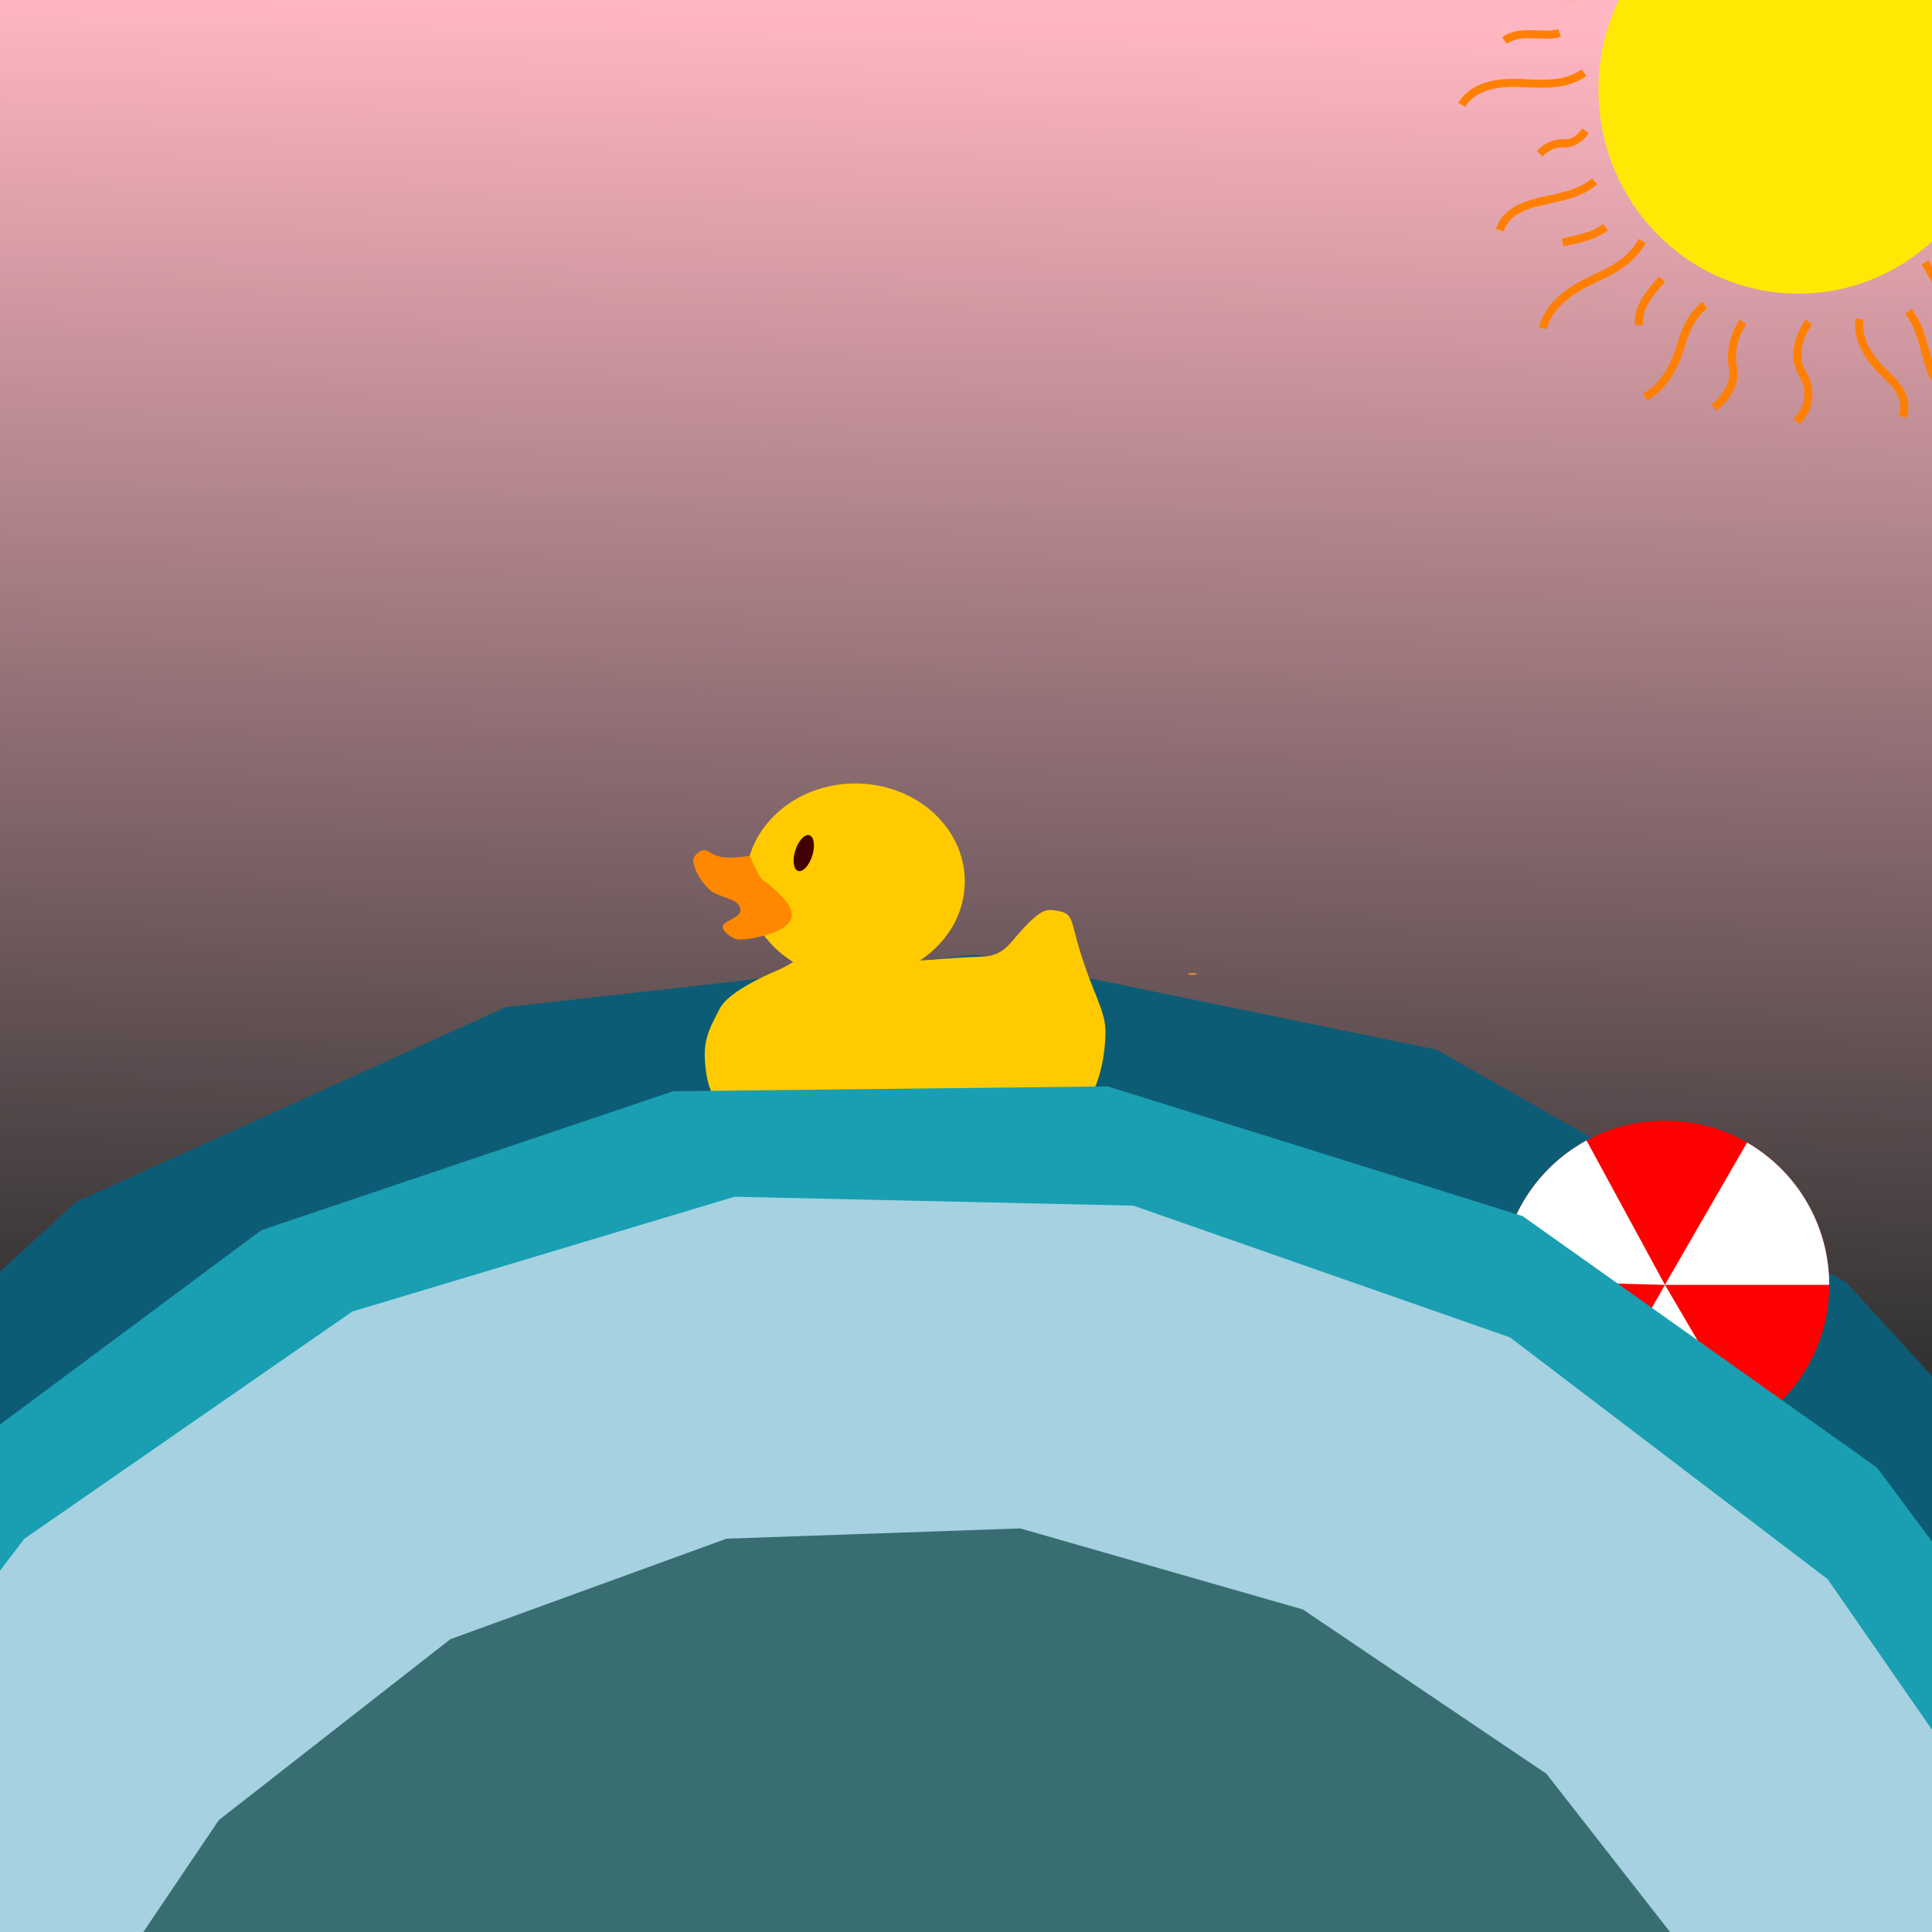 <?xml version="1.0" encoding="UTF-8" standalone="no"?>
<svg
   xmlns:dc="http://purl.org/dc/elements/1.1/"
   xmlns:cc="http://creativecommons.org/ns#"
   xmlns:rdf="http://www.w3.org/1999/02/22-rdf-syntax-ns#"
   xmlns:svg="http://www.w3.org/2000/svg"
   xmlns="http://www.w3.org/2000/svg"
   xmlns:xlink="http://www.w3.org/1999/xlink"
   xmlns:sodipodi="http://sodipodi.sourceforge.net/DTD/sodipodi-0.dtd"
   xmlns:inkscape="http://www.inkscape.org/namespaces/inkscape"
   width="600"
   height="600"
   viewBox="0 0 400 400"
   version="1.1"
   id="svg2565"
   inkscape:version="1.0 (4035a4fb49, 2020-05-01)"
   sodipodi:docname="duckling.svg">
  <rect x="0" y="0" width="400" height="400" fill="#333333" stroke="none"/>
  <defs
     id="defs2559">
    <inkscape:path-effect
       simplify_just_coalesce="false"
       simplify_individual_paths="false"
       helper_size="0"
       smooth_angles="360"
       threshold="0.007"
       steps="1"
       lpeversion="1"
       is_visible="true"
       id="path-effect1537"
       effect="simplify" />
    <inkscape:path-effect
       simplify_just_coalesce="false"
       simplify_individual_paths="false"
       helper_size="0"
       smooth_angles="360"
       threshold="0.007"
       steps="1"
       lpeversion="1"
       is_visible="true"
       id="path-effect1533"
       effect="simplify" />
    <inkscape:path-effect
       simplify_just_coalesce="false"
       simplify_individual_paths="false"
       helper_size="0"
       smooth_angles="360"
       threshold="0.007"
       steps="1"
       lpeversion="1"
       is_visible="true"
       id="path-effect1529"
       effect="simplify" />
    <inkscape:path-effect
       simplify_just_coalesce="false"
       simplify_individual_paths="false"
       helper_size="0"
       smooth_angles="360"
       threshold="0.007"
       steps="1"
       lpeversion="1"
       is_visible="true"
       id="path-effect1525"
       effect="simplify" />
    <inkscape:path-effect
       simplify_just_coalesce="false"
       simplify_individual_paths="false"
       helper_size="0"
       smooth_angles="360"
       threshold="0.007"
       steps="1"
       lpeversion="1"
       is_visible="true"
       id="path-effect1521"
       effect="simplify" />
    <inkscape:path-effect
       simplify_just_coalesce="false"
       simplify_individual_paths="false"
       helper_size="0"
       smooth_angles="360"
       threshold="0.007"
       steps="1"
       lpeversion="1"
       is_visible="true"
       id="path-effect1517"
       effect="simplify" />
    <inkscape:path-effect
       simplify_just_coalesce="false"
       simplify_individual_paths="false"
       helper_size="0"
       smooth_angles="360"
       threshold="0.007"
       steps="1"
       lpeversion="1"
       is_visible="true"
       id="path-effect1513"
       effect="simplify" />
    <inkscape:path-effect
       simplify_just_coalesce="false"
       simplify_individual_paths="false"
       helper_size="0"
       smooth_angles="360"
       threshold="0.007"
       steps="1"
       lpeversion="1"
       is_visible="true"
       id="path-effect1509"
       effect="simplify" />
    <inkscape:path-effect
       simplify_just_coalesce="false"
       simplify_individual_paths="false"
       helper_size="0"
       smooth_angles="360"
       threshold="0.007"
       steps="1"
       lpeversion="1"
       is_visible="true"
       id="path-effect1505"
       effect="simplify" />
    <inkscape:path-effect
       simplify_just_coalesce="false"
       simplify_individual_paths="false"
       helper_size="0"
       smooth_angles="360"
       threshold="0.007"
       steps="1"
       lpeversion="1"
       is_visible="true"
       id="path-effect1501"
       effect="simplify" />
    <inkscape:path-effect
       simplify_just_coalesce="false"
       simplify_individual_paths="false"
       helper_size="0"
       smooth_angles="360"
       threshold="0.007"
       steps="1"
       lpeversion="1"
       is_visible="true"
       id="path-effect1497"
       effect="simplify" />
    <inkscape:path-effect
       simplify_just_coalesce="false"
       simplify_individual_paths="false"
       helper_size="0"
       smooth_angles="360"
       threshold="0.007"
       steps="1"
       lpeversion="1"
       is_visible="true"
       id="path-effect1493"
       effect="simplify" />
    <inkscape:path-effect
       simplify_just_coalesce="false"
       simplify_individual_paths="false"
       helper_size="0"
       smooth_angles="360"
       threshold="0.007"
       steps="1"
       lpeversion="1"
       is_visible="true"
       id="path-effect1489"
       effect="simplify" />
    <inkscape:path-effect
       simplify_just_coalesce="false"
       simplify_individual_paths="false"
       helper_size="0"
       smooth_angles="360"
       threshold="0.007"
       steps="1"
       lpeversion="1"
       is_visible="true"
       id="path-effect1485"
       effect="simplify" />
    <inkscape:path-effect
       simplify_just_coalesce="false"
       simplify_individual_paths="false"
       helper_size="0"
       smooth_angles="360"
       threshold="0.007"
       steps="1"
       lpeversion="1"
       is_visible="true"
       id="path-effect1481"
       effect="simplify" />
    <inkscape:path-effect
       simplify_just_coalesce="false"
       simplify_individual_paths="false"
       helper_size="0"
       smooth_angles="360"
       threshold="0.007"
       steps="1"
       lpeversion="1"
       is_visible="true"
       id="path-effect1477"
       effect="simplify" />
    <inkscape:path-effect
       simplify_just_coalesce="false"
       simplify_individual_paths="false"
       helper_size="0"
       smooth_angles="360"
       threshold="0.007"
       steps="1"
       lpeversion="1"
       is_visible="true"
       id="path-effect1473"
       effect="simplify" />
    <inkscape:path-effect
       simplify_just_coalesce="false"
       simplify_individual_paths="false"
       helper_size="0"
       smooth_angles="360"
       threshold="0.007"
       steps="1"
       lpeversion="1"
       is_visible="true"
       id="path-effect1469"
       effect="simplify" />
    <inkscape:path-effect
       simplify_just_coalesce="false"
       simplify_individual_paths="false"
       helper_size="0"
       smooth_angles="360"
       threshold="0.007"
       steps="1"
       lpeversion="1"
       is_visible="true"
       id="path-effect1465"
       effect="simplify" />
    <inkscape:path-effect
       simplify_just_coalesce="false"
       simplify_individual_paths="false"
       helper_size="0"
       smooth_angles="360"
       threshold="0.007"
       steps="1"
       lpeversion="1"
       is_visible="true"
       id="path-effect1461"
       effect="simplify" />
    <inkscape:path-effect
       simplify_just_coalesce="false"
       simplify_individual_paths="false"
       helper_size="0"
       smooth_angles="360"
       threshold="0.007"
       steps="1"
       lpeversion="1"
       is_visible="true"
       id="path-effect1457"
       effect="simplify" />
    <inkscape:path-effect
       simplify_just_coalesce="false"
       simplify_individual_paths="false"
       helper_size="0"
       smooth_angles="360"
       threshold="0.007"
       steps="1"
       lpeversion="1"
       is_visible="true"
       id="path-effect1453"
       effect="simplify" />
    <inkscape:path-effect
       simplify_just_coalesce="false"
       simplify_individual_paths="false"
       helper_size="0"
       smooth_angles="360"
       threshold="0.007"
       steps="1"
       lpeversion="1"
       is_visible="true"
       id="path-effect1449"
       effect="simplify" />
    <inkscape:path-effect
       simplify_just_coalesce="false"
       simplify_individual_paths="false"
       helper_size="0"
       smooth_angles="360"
       threshold="0.007"
       steps="1"
       lpeversion="1"
       is_visible="true"
       id="path-effect1445"
       effect="simplify" />
    <inkscape:path-effect
       simplify_just_coalesce="false"
       simplify_individual_paths="false"
       helper_size="0"
       smooth_angles="360"
       threshold="0.007"
       steps="1"
       lpeversion="1"
       is_visible="true"
       id="path-effect1441"
       effect="simplify" />
    <inkscape:path-effect
       simplify_just_coalesce="false"
       simplify_individual_paths="false"
       helper_size="0"
       smooth_angles="360"
       threshold="0.007"
       steps="1"
       lpeversion="1"
       is_visible="true"
       id="path-effect1437"
       effect="simplify" />
    <inkscape:path-effect
       simplify_just_coalesce="false"
       simplify_individual_paths="false"
       helper_size="0"
       smooth_angles="360"
       threshold="0.007"
       steps="1"
       lpeversion="1"
       is_visible="true"
       id="path-effect1433"
       effect="simplify" />
    <inkscape:path-effect
       simplify_just_coalesce="false"
       simplify_individual_paths="false"
       helper_size="0"
       smooth_angles="360"
       threshold="0.007"
       steps="1"
       lpeversion="1"
       is_visible="true"
       id="path-effect1429"
       effect="simplify" />
    <linearGradient
       inkscape:collect="always"
       id="linearGradient3234">
      <stop
         style="stop-color:#ffb6c1;stop-opacity:1;"
         offset="0"
         id="stop3230" />
      <stop
         style="stop-color:#ffb6c1;stop-opacity:0;"
         offset="1"
         id="stop3232" />
    </linearGradient>
    <linearGradient
       inkscape:collect="always"
       xlink:href="#linearGradient3234"
       id="linearGradient3236"
       x1="211.122"
       y1="-11.617"
       x2="203.041"
       y2="339.916"
       gradientUnits="userSpaceOnUse"
       gradientTransform="matrix(0.773,0,0,0.773,35.976,13.045)" />
  </defs>
  <sodipodi:namedview
     id="base"
     pagecolor="#ffffff"
     bordercolor="#666666"
     borderopacity="1.0"
     inkscape:pageopacity="0.0"
     inkscape:pageshadow="2"
     inkscape:zoom="0.98994949"
     inkscape:cx="89.59249"
     inkscape:cy="253.36463"
     inkscape:document-units="mm"
     inkscape:current-layer="layer8"
     inkscape:document-rotation="0"
     showgrid="false"
     units="px"
     showguides="true"
     inkscape:guide-bbox="true"
     inkscape:snap-intersection-paths="false"
     inkscape:snap-center="true"
     inkscape:object-nodes="false"
     inkscape:snap-nodes="false"
     inkscape:window-width="1920"
     inkscape:window-height="1001"
     inkscape:window-x="-9"
     inkscape:window-y="-9"
     inkscape:window-maximized="1">
    <sodipodi:guide
       position="-43.832,1.234"
       orientation="0,-1"
       id="guide2585" />
    <sodipodi:guide
       position="187.533,-109.469"
       orientation="1,0"
       id="guide3282" />
  </sodipodi:namedview>
  <!--Hintergrund-->
  <g
     style="display:inline"
     inkscape:groupmode="layer"
     id="layer8"
     inkscape:label="Hintergrund">
    <rect
       style="fill:url(#linearGradient3236);fill-opacity:1;stroke:none;stroke-width:11.684;stroke-opacity:0.47"
       id="rect3220"
       width="482.464"
       height="316.178"
       x="-55.364"
       y="-18.183" />
  </g>
  <!--hinterste Welle-->
  <g
     inkscape:label="hinterste Welle"
     inkscape:groupmode="layer"
     id="layer1">
    <path
       sodipodi:type="star"
       style="fill:#0d5c75;stroke:none;stroke-width:5.014;stroke-opacity:0.47;fill-opacity:1"
       id="path2579"
       sodipodi:sides="20"
       sodipodi:cx="187.53259"
       sodipodi:cy="509.46929"
       sodipodi:r1="312.14243"
       sodipodi:r2="308.29941"
       sodipodi:arg1="0.3597757"
       sodipodi:arg2="0.51685533"
       inkscape:flatsided="true"
       inkscape:rounded="0"
       inkscape:randomized="0"
       d="m 479.69,619.364 -48.258,84.903 -72.133,65.835 -88.947,40.322 -97.054,10.863 -95.66,-19.66 -84.903,-48.258 -65.835,-72.133 -40.322,-88.947 -10.863,-97.054 19.66,-95.66 48.258,-84.903 72.133,-65.835 88.947,-40.322 97.054,-10.863 95.66,19.66 84.903,48.258 65.835,72.133 40.322,88.947 10.863,97.054 z"
       inkscape:transform-center-y="-3.9463291e-06">
       <animateTransform attributeName="transform" type="rotate" from="0 187.533 509.469" to="360 187.533 509.469" dur="10s" repeatCount="indefinite"/>
  </path>
  </g>
  <!--Ente Ball und Sonne-->
  <g
     inkscape:groupmode="layer"
     id="layer6"
     inkscape:label="ente">
    <ellipse
       style="fill:#cd853f;stroke:none;stroke-width:2.453;stroke-opacity:0.47"
       id="path2591"
       cx="246.869"
       cy="201.628"
       rx="0.953"
       ry="0.226" />

       <!--Ball-->
    <g
       transform="translate(487.21,126.336)"
       id="g923">
      <circle
         cy="139.677"
         cx="-142.5"
         id="ellipse884"
         style="fill:#ff0000;fill-opacity:1;stroke-width:13.935;stroke-opacity:0.47"
         r="34.016" />
      <g
         id="g916"
         transform="translate(101.329,-40.234)"
         style="fill:#ffffff;fill-opacity:1">
        <path
           d="m -244.304,145.898 a 34.016,34.016 0 0 0 -0.221,0.006 34.016,34.016 0 0 1 0.369,-0.006 34.016,34.016 0 0 0 -0.148,0 z m 0.809,0 a 34.016,34.016 0 0 1 0.365,0.006 34.016,34.016 0 0 0 -0.365,-0.006 z m -1.607,0.021 a 34.016,34.016 0 0 0 -0.303,0.012 34.016,34.016 0 0 1 0.303,-0.012 z m 3.58,0.057 a 34.016,34.016 0 0 1 0.273,0.019 34.016,34.016 0 0 0 -0.273,-0.019 z m 0.893,0.072 a 34.016,34.016 0 0 1 0.438,0.043 34.016,34.016 0 0 0 -0.438,-0.043 z m 0.512,0.051 a 34.016,34.016 0 0 1 0.381,0.045 34.016,34.016 0 0 0 -0.381,-0.045 z m 0.527,0.062 a 34.016,34.016 0 0 1 0.41,0.055 34.016,34.016 0 0 0 -0.41,-0.055 z m 0.41,0.055 a 34.016,34.016 0 0 1 0.484,0.07 34.016,34.016 0 0 0 -0.484,-0.07 z m 0.484,0.07 a 34.016,34.016 0 0 1 0.461,0.074 34.016,34.016 0 0 0 -0.461,-0.074 z m -9.414,-0.121 a 34.016,34.016 0 0 0 -0.359,0.047 34.016,34.016 0 0 1 0.359,-0.047 z m -0.359,0.047 a 34.016,34.016 0 0 0 -0.471,0.068 34.016,34.016 0 0 1 0.471,-0.068 z m -1.07,0.164 a 34.016,34.016 0 0 0 -0.383,0.068 34.016,34.016 0 0 1 0.383,-0.068 z m -0.383,0.068 a 34.016,34.016 0 0 0 -0.355,0.066 34.016,34.016 0 0 1 0.355,-0.066 z m 12.734,0.107 a 34.016,34.016 0 0 1 0.34,0.068 34.016,34.016 0 0 0 -0.34,-0.068 z m 1.42,0.314 a 34.016,34.016 0 0 1 0.389,0.098 34.016,34.016 0 0 0 -0.389,-0.098 z m -16.652,0.129 a 34.016,34.016 0 0 0 -0.371,0.1 34.016,34.016 0 0 1 0.371,-0.1 z m -0.371,0.1 a 34.016,34.016 0 0 0 -0.473,0.133 34.016,34.016 0 0 1 0.473,-0.133 z m -1.426,0.424 a 34.016,34.016 0 0 0 -0.41,0.133 34.016,34.016 0 0 1 0.41,-0.133 z m 20.783,0.008 a 34.016,34.016 0 0 1 0.381,0.123 34.016,34.016 0 0 0 -0.381,-0.123 z m -21.266,0.148 a 34.016,34.016 0 0 0 -0.432,0.15 34.016,34.016 0 0 1 0.432,-0.15 z m -0.432,0.15 a 34.016,34.016 0 0 0 -0.447,0.16 34.016,34.016 0 0 1 0.447,-0.16 z m 22.219,-0.129 a 34.016,34.016 0 0 1 0.322,0.113 34.016,34.016 0 0 0 -0.322,-0.113 z m -25.025,1.26 a 34.016,34.016 0 0 0 -0.299,0.137 34.016,34.016 0 0 1 0.299,-0.137 z m 28.676,0.221 a 34.016,34.016 0 0 1 0.254,0.121 34.016,34.016 0 0 0 -0.254,-0.121 z m -30.418,0.633 a 34.016,34.016 0 0 0 -0.377,0.201 34.016,34.016 0 0 1 0.377,-0.201 z m 32.85,0.643 -17.008,29.459 h 34.016 a 34.016,34.016 0 0 0 -17.008,-29.459 z m -35.014,0.6 a 34.016,34.016 0 0 0 -0.32,0.201 34.016,34.016 0 0 1 0.32,-0.201 z m -0.328,0.207 a 34.016,34.016 0 0 0 -0.336,0.219 34.016,34.016 0 0 1 0.336,-0.219 z m -0.814,0.539 a 34.016,34.016 0 0 0 -0.303,0.207 34.016,34.016 0 0 1 0.303,-0.207 z m -2.045,1.508 a 34.016,34.016 0 0 0 -0.312,0.252 34.016,34.016 0 0 1 0.312,-0.252 z m -2.906,2.6 a 34.016,34.016 0 0 0 -0.225,0.229 34.016,34.016 0 0 1 0.225,-0.229 z m -0.225,0.229 a 34.016,34.016 0 0 0 -0.34,0.354 34.016,34.016 0 0 1 0.34,-0.354 z m -1.059,1.135 a 34.016,34.016 0 0 0 -0.254,0.285 34.016,34.016 0 0 1 0.254,-0.285 z m -3.766,5.109 a 34.016,34.016 0 0 0 -0.219,0.369 34.016,34.016 0 0 1 0.219,-0.369 z m -0.5,0.861 a 34.016,34.016 0 0 0 -0.201,0.361 34.016,34.016 0 0 1 0.201,-0.361 z m -0.449,0.824 a 34.016,34.016 0 0 0 -0.199,0.381 34.016,34.016 0 0 1 0.199,-0.381 z m -0.238,0.457 a 34.016,34.016 0 0 0 -0.191,0.387 34.016,34.016 0 0 1 0.191,-0.387 z m -2.197,5.463 a 34.016,34.016 0 0 0 -0.121,0.402 34.016,34.016 0 0 1 0.121,-0.402 z m -0.121,0.402 a 34.016,34.016 0 0 0 -0.135,0.473 34.016,34.016 0 0 1 0.135,-0.473 z m -0.135,0.473 a 34.016,34.016 0 0 0 -0.111,0.414 34.016,34.016 0 0 1 0.111,-0.414 z m -0.588,2.496 a 34.016,34.016 0 0 0 -0.07,0.369 34.016,34.016 0 0 1 0.07,-0.369 z m -0.07,0.369 a 34.016,34.016 0 0 0 -0.086,0.484 34.016,34.016 0 0 1 0.086,-0.484 z m -0.42,3.016 a 34.016,34.016 0 0 0 -0.033,0.387 34.016,34.016 0 0 1 0.033,-0.387 z m -0.033,0.387 a 34.016,34.016 0 0 0 -0.037,0.488 34.016,34.016 0 0 1 0.037,-0.488 z m -0.037,0.488 a 34.016,34.016 0 0 0 -0.029,0.49 34.016,34.016 0 0 1 0.029,-0.49 z m -0.029,0.49 a 34.016,34.016 0 0 0 -0.021,0.463 34.016,34.016 0 0 1 0.021,-0.463 z m -0.025,0.572 a 34.016,34.016 0 0 0 -0.012,0.338 34.016,34.016 0 0 1 0.012,-0.338 z m 0.021,2.963 a 34.016,34.016 0 0 0 0.021,0.387 34.016,34.016 0 0 1 -0.021,-0.387 z m 0.021,0.387 a 34.016,34.016 0 0 0 0.029,0.43 34.016,34.016 0 0 1 -0.029,-0.43 z m 0.086,1.09 a 34.016,34.016 0 0 0 0.037,0.375 34.016,34.016 0 0 1 -0.037,-0.375 z m 0.037,0.375 a 34.016,34.016 0 0 0 0.047,0.418 34.016,34.016 0 0 1 -0.047,-0.418 z m 0.648,3.918 a 34.016,34.016 0 0 0 0.1,0.43 34.016,34.016 0 0 1 -0.1,-0.43 z m 0.1,0.43 a 34.016,34.016 0 0 0 0.105,0.428 34.016,34.016 0 0 1 -0.105,-0.428 z m 0.402,1.523 a 34.016,34.016 0 0 0 0.109,0.369 34.016,34.016 0 0 1 -0.109,-0.369 z m 0.109,0.369 a 34.016,34.016 0 0 0 0.129,0.42 34.016,34.016 0 0 1 -0.129,-0.42 z m 2.178,5.461 a 34.016,34.016 0 0 0 0.221,0.432 34.016,34.016 0 0 1 -0.221,-0.432 z m 0.227,0.441 a 34.016,34.016 0 0 0 0.227,0.428 34.016,34.016 0 0 1 -0.227,-0.428 z m 0.756,1.373 a 34.016,34.016 0 0 0 0.145,0.246 34.016,34.016 0 0 1 -0.145,-0.246 z m 2.727,4.004 a 34.016,34.016 0 0 0 0.213,0.266 34.016,34.016 0 0 1 -0.213,-0.266 z m 1.865,2.164 a 34.016,34.016 0 0 0 0.293,0.309 34.016,34.016 0 0 1 -0.293,-0.309 z m 1.758,1.744 a 34.016,34.016 0 0 0 0.297,0.27 34.016,34.016 0 0 1 -0.297,-0.27 z m 4.988,3.811 a 34.016,34.016 0 0 0 0.416,0.258 34.016,34.016 0 0 1 -0.416,-0.258 z m 1.691,0.994 a 34.016,34.016 0 0 0 0.43,0.232 34.016,34.016 0 0 1 -0.43,-0.232 z m 1.896,0.965 a 34.016,34.016 0 0 0 0.293,0.137 34.016,34.016 0 0 1 -0.293,-0.137 z m 3.945,1.564 a 34.016,34.016 0 0 0 0.467,0.148 34.016,34.016 0 0 1 -0.467,-0.148 z m 17.432,0.967 a 34.016,34.016 0 0 1 -0.432,0.086 34.016,34.016 0 0 0 0.432,-0.086 z m -2.904,0.471 a 34.016,34.016 0 0 1 -0.377,0.043 34.016,34.016 0 0 0 0.377,-0.043 z m -7.264,0.078 a 34.016,34.016 0 0 0 0.41,0.037 34.016,34.016 0 0 1 -0.41,-0.037 z m 0.41,0.037 a 34.016,34.016 0 0 0 0.488,0.037 34.016,34.016 0 0 1 -0.488,-0.037 z m 0.488,0.037 a 34.016,34.016 0 0 0 0.48,0.031 34.016,34.016 0 0 1 -0.48,-0.031 z m 5.389,-0.051 a 34.016,34.016 0 0 1 -0.25,0.021 34.016,34.016 0 0 0 0.25,-0.021 z m -0.977,0.072 a 34.016,34.016 0 0 1 -0.359,0.019 34.016,34.016 0 0 0 0.359,-0.019 z m -0.98,0.045 a 34.016,34.016 0 0 1 -0.463,0.012 34.016,34.016 0 0 0 0.463,-0.012 z m -1.861,0.008 a 34.016,34.016 0 0 0 0.391,0.006 34.016,34.016 0 0 1 -0.391,-0.006 z"
           style="fill:#ffffff;fill-opacity:1;stroke-width:15.118;stroke-opacity:0.47"
           id="path896" />
        <path
           id="path909"
           style="fill:#ffffff;fill-opacity:1;stroke-width:15.118;stroke-opacity:0.47"
           d="m -214.024,196.296 a 34.016,34.016 0 0 0 0.104,-0.195 34.016,34.016 0 0 1 -0.177,0.324 34.016,34.016 0 0 0 0.073,-0.129 z m -0.399,0.703 a 34.016,34.016 0 0 1 -0.186,0.315 34.016,34.016 0 0 0 0.186,-0.315 z m 0.775,-1.408 a 34.016,34.016 0 0 0 0.139,-0.269 34.016,34.016 0 0 1 -0.139,0.269 z m -1.817,3.085 a 34.016,34.016 0 0 1 -0.152,0.228 34.016,34.016 0 0 0 0.152,-0.228 z m -0.504,0.74 a 34.016,34.016 0 0 1 -0.253,0.359 34.016,34.016 0 0 0 0.253,-0.359 z m -0.297,0.42 a 34.016,34.016 0 0 1 -0.227,0.309 34.016,34.016 0 0 0 0.227,-0.309 z m -0.315,0.428 a 34.016,34.016 0 0 1 -0.25,0.33 34.016,34.016 0 0 0 0.25,-0.33 z m -0.25,0.33 a 34.016,34.016 0 0 1 -0.3,0.386 34.016,34.016 0 0 0 0.3,-0.386 z m -0.3,0.386 a 34.016,34.016 0 0 1 -0.292,0.364 34.016,34.016 0 0 0 0.292,-0.364 z m 4.754,-8.127 a 34.016,34.016 0 0 0 0.137,-0.336 34.016,34.016 0 0 1 -0.137,0.336 z m 0.137,-0.336 a 34.016,34.016 0 0 0 0.173,-0.443 34.016,34.016 0 0 1 -0.173,0.443 z m 0.386,-1.012 a 34.016,34.016 0 0 0 0.13,-0.367 34.016,34.016 0 0 1 -0.13,0.367 z m 0.13,-0.367 a 34.016,34.016 0 0 0 0.118,-0.342 34.016,34.016 0 0 1 -0.118,0.342 z m -6.382,11.021 a 34.016,34.016 0 0 1 -0.227,0.262 34.016,34.016 0 0 0 0.227,-0.262 z m -0.975,1.079 a 34.016,34.016 0 0 1 -0.277,0.29 34.016,34.016 0 0 0 0.277,-0.29 z m 8.111,-14.544 a 34.016,34.016 0 0 0 0.097,-0.372 34.016,34.016 0 0 1 -0.097,0.372 z m 0.097,-0.372 a 34.016,34.016 0 0 0 0.118,-0.477 34.016,34.016 0 0 1 -0.118,0.477 z m 0.335,-1.449 a 34.016,34.016 0 0 0 0.087,-0.422 34.016,34.016 0 0 1 -0.087,0.422 z m -10.27,18.069 a 34.016,34.016 0 0 1 -0.295,0.27 34.016,34.016 0 0 0 0.295,-0.27 z m 10.372,-18.565 a 34.016,34.016 0 0 0 0.082,-0.45 34.016,34.016 0 0 1 -0.082,0.45 z m 0.082,-0.45 a 34.016,34.016 0 0 0 0.082,-0.468 34.016,34.016 0 0 1 -0.082,0.468 z m -10.859,19.385 a 34.016,34.016 0 0 1 -0.258,0.224 34.016,34.016 0 0 0 0.258,-0.224 z m 11.262,-22.384 a 34.016,34.016 0 0 0 0.029,-0.327 34.016,34.016 0 0 1 -0.029,0.327 z m -14.352,24.827 a 34.016,34.016 0 0 1 -0.231,0.161 34.016,34.016 0 0 0 0.231,-0.161 z m 14.47,-26.763 a 34.016,34.016 0 0 0 0.011,-0.427 34.016,34.016 0 0 1 -0.011,0.427 z m -16.78,28.248 -17.219,-29.336 -16.797,29.579 a 34.016,34.016 0 0 0 34.015,-0.243 z m 16.768,-30.743 a 34.016,34.016 0 0 0 -0.017,-0.378 34.016,34.016 0 0 1 0.017,0.378 z m -0.018,-0.388 a 34.016,34.016 0 0 0 -0.024,-0.4 34.016,34.016 0 0 1 0.024,0.4 z m -0.067,-0.974 a 34.016,34.016 0 0 0 -0.03,-0.365 34.016,34.016 0 0 1 0.03,0.365 z m -0.301,-2.523 a 34.016,34.016 0 0 0 -0.065,-0.396 34.016,34.016 0 0 1 0.065,0.396 z m -0.825,-3.811 a 34.016,34.016 0 0 0 -0.088,-0.308 34.016,34.016 0 0 1 0.088,0.308 z m -0.088,-0.308 a 34.016,34.016 0 0 0 -0.14,-0.47 34.016,34.016 0 0 1 0.14,0.47 z m -0.464,-1.481 a 34.016,34.016 0 0 0 -0.123,-0.362 34.016,34.016 0 0 1 0.123,0.362 z m -2.584,-5.797 a 34.016,34.016 0 0 0 -0.213,-0.372 34.016,34.016 0 0 1 0.213,0.372 z m -0.502,-0.86 a 34.016,34.016 0 0 0 -0.215,-0.353 34.016,34.016 0 0 1 0.215,0.353 z m -0.495,-0.798 a 34.016,34.016 0 0 0 -0.233,-0.361 34.016,34.016 0 0 1 0.233,0.361 z m -0.28,-0.433 a 34.016,34.016 0 0 0 -0.242,-0.357 34.016,34.016 0 0 1 0.242,0.357 z m -3.665,-4.608 a 34.016,34.016 0 0 0 -0.29,-0.304 34.016,34.016 0 0 1 0.29,0.304 z m -0.29,-0.304 a 34.016,34.016 0 0 0 -0.344,-0.351 34.016,34.016 0 0 1 0.344,0.351 z m -0.344,-0.351 a 34.016,34.016 0 0 0 -0.305,-0.301 34.016,34.016 0 0 1 0.305,0.301 z m -1.88,-1.744 a 34.016,34.016 0 0 0 -0.286,-0.243 34.016,34.016 0 0 1 0.286,0.243 z m -0.286,-0.243 a 34.016,34.016 0 0 0 -0.379,-0.314 34.016,34.016 0 0 1 0.379,0.314 z m -2.415,-1.854 a 34.016,34.016 0 0 0 -0.32,-0.22 34.016,34.016 0 0 1 0.32,0.22 z m -0.32,-0.22 a 34.016,34.016 0 0 0 -0.406,-0.273 34.016,34.016 0 0 1 0.406,0.273 z m -0.406,-0.273 a 34.016,34.016 0 0 0 -0.412,-0.268 34.016,34.016 0 0 1 0.412,0.268 z m -0.412,-0.268 a 34.016,34.016 0 0 0 -0.392,-0.247 34.016,34.016 0 0 1 0.392,0.247 z m -0.485,-0.305 a 34.016,34.016 0 0 0 -0.288,-0.177 34.016,34.016 0 0 1 0.288,0.177 z m -2.587,-1.444 a 34.016,34.016 0 0 0 -0.347,-0.172 34.016,34.016 0 0 1 0.347,0.172 z m -0.347,-0.172 a 34.016,34.016 0 0 0 -0.388,-0.187 34.016,34.016 0 0 1 0.388,0.187 z m -0.99,-0.463 a 34.016,34.016 0 0 0 -0.344,-0.153 34.016,34.016 0 0 1 0.344,0.153 z m -0.344,-0.153 a 34.016,34.016 0 0 0 -0.387,-0.166 34.016,34.016 0 0 1 0.387,0.166 z m -3.727,-1.371 a 34.016,34.016 0 0 0 -0.423,-0.126 34.016,34.016 0 0 1 0.423,0.126 z m -0.423,-0.126 a 34.016,34.016 0 0 0 -0.424,-0.119 34.016,34.016 0 0 1 0.424,0.119 z m -1.523,-0.402 a 34.016,34.016 0 0 0 -0.375,-0.087 34.016,34.016 0 0 1 0.375,0.087 z m -0.375,-0.087 a 34.016,34.016 0 0 0 -0.429,-0.095 34.016,34.016 0 0 1 0.429,0.095 z m -5.824,-0.803 a 34.016,34.016 0 0 0 -0.484,-0.021 34.016,34.016 0 0 1 0.484,0.021 z m -0.496,-0.021 a 34.016,34.016 0 0 0 -0.484,-0.014 34.016,34.016 0 0 1 0.484,0.014 z m -1.567,-0.021 a 34.016,34.016 0 0 0 -0.285,0.004 34.016,34.016 0 0 1 0.285,-0.004 z m -4.828,0.394 a 34.016,34.016 0 0 0 -0.336,0.054 34.016,34.016 0 0 1 0.336,-0.054 z m -2.803,0.553 a 34.016,34.016 0 0 0 -0.413,0.102 34.016,34.016 0 0 1 0.413,-0.102 z m -2.385,0.667 a 34.016,34.016 0 0 0 -0.381,0.125 34.016,34.016 0 0 1 0.381,-0.125 z m -5.777,2.456 a 34.016,34.016 0 0 0 -0.43,0.234 34.016,34.016 0 0 1 0.43,-0.234 z m -1.7,0.98 a 34.016,34.016 0 0 0 -0.414,0.259 34.016,34.016 0 0 1 0.414,-0.259 z m -1.775,1.173 a 34.016,34.016 0 0 0 -0.264,0.187 34.016,34.016 0 0 1 0.264,-0.187 z m -3.309,2.658 a 34.016,34.016 0 0 0 -0.36,0.333 34.016,34.016 0 0 1 0.36,-0.333 z m -9.448,14.681 a 34.016,34.016 0 0 1 0.138,-0.418 34.016,34.016 0 0 0 -0.138,0.418 z m 1.025,-2.758 a 34.016,34.016 0 0 1 0.149,-0.349 34.016,34.016 0 0 0 -0.149,0.349 z m 3.519,-6.355 a 34.016,34.016 0 0 0 -0.235,0.338 34.016,34.016 0 0 1 0.235,-0.338 z m -0.235,0.338 a 34.016,34.016 0 0 0 -0.273,0.406 34.016,34.016 0 0 1 0.273,-0.406 z m -0.273,0.406 a 34.016,34.016 0 0 0 -0.264,0.402 34.016,34.016 0 0 1 0.264,-0.402 z m -2.617,4.711 a 34.016,34.016 0 0 1 0.105,-0.228 34.016,34.016 0 0 0 -0.105,0.228 z m 0.419,-0.885 a 34.016,34.016 0 0 1 0.161,-0.322 34.016,34.016 0 0 0 -0.161,0.322 z m 0.445,-0.875 a 34.016,34.016 0 0 1 0.218,-0.408 34.016,34.016 0 0 0 -0.218,0.408 z m 0.912,-1.623 a 34.016,34.016 0 0 0 -0.198,0.337 34.016,34.016 0 0 1 0.198,-0.337 z" />
        <path
           id="path911"
           style="fill:#ffffff;fill-opacity:1;stroke-width:15.118;stroke-opacity:0.47"
           d="m -273.497,196.56 a 34.016,34.016 0 0 0 0.111,0.191 34.016,34.016 0 0 1 -0.181,-0.322 34.016,34.016 0 0 0 0.071,0.13 z m -0.386,-0.711 a 34.016,34.016 0 0 1 -0.169,-0.324 34.016,34.016 0 0 0 0.169,0.324 z m 0.786,1.402 a 34.016,34.016 0 0 0 0.155,0.26 34.016,34.016 0 0 1 -0.155,-0.26 z m -1.659,-3.173 a 34.016,34.016 0 0 1 -0.113,-0.25 34.016,34.016 0 0 0 0.113,0.25 z m -0.363,-0.819 a 34.016,34.016 0 0 1 -0.171,-0.405 34.016,34.016 0 0 0 0.171,0.405 z m -0.2,-0.474 a 34.016,34.016 0 0 1 -0.142,-0.356 34.016,34.016 0 0 0 0.142,0.356 z m -0.197,-0.493 a 34.016,34.016 0 0 1 -0.148,-0.387 34.016,34.016 0 0 0 0.148,0.387 z m -0.148,-0.387 a 34.016,34.016 0 0 1 -0.169,-0.459 34.016,34.016 0 0 0 0.169,0.459 z m -0.169,-0.459 a 34.016,34.016 0 0 1 -0.155,-0.44 34.016,34.016 0 0 0 0.155,0.44 z m 4.387,8.33 a 34.016,34.016 0 0 0 0.213,0.293 34.016,34.016 0 0 1 -0.213,-0.293 z m 0.213,0.293 a 34.016,34.016 0 0 0 0.285,0.381 34.016,34.016 0 0 1 -0.285,-0.381 z m 0.655,0.862 a 34.016,34.016 0 0 0 0.243,0.304 34.016,34.016 0 0 1 -0.243,-0.304 z m 0.243,0.304 a 34.016,34.016 0 0 0 0.228,0.281 34.016,34.016 0 0 1 -0.228,-0.281 z m -5.984,-11.241 a 34.016,34.016 0 0 1 -0.102,-0.331 34.016,34.016 0 0 0 0.102,0.331 z m -0.401,-1.398 a 34.016,34.016 0 0 1 -0.1,-0.388 34.016,34.016 0 0 0 0.1,0.388 z m 8.062,14.571 a 34.016,34.016 0 0 0 0.265,0.279 34.016,34.016 0 0 1 -0.265,-0.279 z m 0.265,0.279 a 34.016,34.016 0 0 0 0.342,0.352 34.016,34.016 0 0 1 -0.342,-0.352 z m 1.053,1.051 a 34.016,34.016 0 0 0 0.312,0.297 34.016,34.016 0 0 1 -0.312,-0.297 z m -9.914,-18.266 a 34.016,34.016 0 0 1 -0.074,-0.393 34.016,34.016 0 0 0 0.074,0.393 z m 10.282,18.616 a 34.016,34.016 0 0 0 0.338,0.307 34.016,34.016 0 0 1 -0.338,-0.307 z m 0.338,0.307 a 34.016,34.016 0 0 0 0.354,0.317 34.016,34.016 0 0 1 -0.354,-0.317 z m -10.719,-19.462 a 34.016,34.016 0 0 1 -0.054,-0.337 34.016,34.016 0 0 0 0.054,0.337 z m 13.053,21.389 a 34.016,34.016 0 0 0 0.263,0.197 34.016,34.016 0 0 1 -0.263,-0.197 z m -13.494,-25.303 a 34.016,34.016 0 0 1 -0.015,-0.281 34.016,34.016 0 0 0 0.015,0.281 z m 15.076,26.427 a 34.016,34.016 0 0 0 0.357,0.235 34.016,34.016 0 0 1 -0.357,-0.235 z m -15.116,-29.172 34.005,0.883 -16.237,-29.89 a 34.016,34.016 0 0 0 -17.767,29.007 z m 17.241,30.481 a 34.016,34.016 0 0 0 0.33,0.185 34.016,34.016 0 0 1 -0.33,-0.185 z m 0.339,0.19 a 34.016,34.016 0 0 0 0.353,0.191 34.016,34.016 0 0 1 -0.353,-0.191 z m 0.862,0.458 a 34.016,34.016 0 0 0 0.326,0.167 34.016,34.016 0 0 1 -0.326,-0.167 z m 2.301,1.077 a 34.016,34.016 0 0 0 0.371,0.154 34.016,34.016 0 0 1 -0.371,-0.154 z m 3.672,1.313 a 34.016,34.016 0 0 0 0.308,0.088 34.016,34.016 0 0 1 -0.308,-0.088 z m 0.308,0.088 a 34.016,34.016 0 0 0 0.473,0.13 34.016,34.016 0 0 1 -0.473,-0.13 z m 1.502,0.389 a 34.016,34.016 0 0 0 0.372,0.087 34.016,34.016 0 0 1 -0.372,-0.087 z m 6.287,0.87 a 34.016,34.016 0 0 0 0.429,0.016 34.016,34.016 0 0 1 -0.429,-0.016 z m 0.996,0.028 a 34.016,34.016 0 0 0 0.414,0.004 34.016,34.016 0 0 1 -0.414,-0.004 z m 0.939,0.001 a 34.016,34.016 0 0 0 0.43,-0.007 34.016,34.016 0 0 1 -0.43,0.007 z m 0.515,-0.009 a 34.016,34.016 0 0 0 0.431,-0.016 34.016,34.016 0 0 1 -0.431,0.016 z m 5.849,-0.677 a 34.016,34.016 0 0 0 0.411,-0.086 34.016,34.016 0 0 1 -0.411,0.086 z m 0.411,-0.086 a 34.016,34.016 0 0 0 0.48,-0.107 34.016,34.016 0 0 1 -0.48,0.107 z m 0.48,-0.107 a 34.016,34.016 0 0 0 0.417,-0.1 34.016,34.016 0 0 1 -0.417,0.1 z m 2.474,-0.675 a 34.016,34.016 0 0 0 0.358,-0.114 34.016,34.016 0 0 1 -0.358,0.114 z m 0.358,-0.114 a 34.016,34.016 0 0 0 0.467,-0.156 34.016,34.016 0 0 1 -0.467,0.156 z m 2.85,-1.071 a 34.016,34.016 0 0 0 0.356,-0.155 34.016,34.016 0 0 1 -0.356,0.155 z m 0.356,-0.155 a 34.016,34.016 0 0 0 0.447,-0.2 34.016,34.016 0 0 1 -0.447,0.2 z m 0.447,-0.2 a 34.016,34.016 0 0 0 0.445,-0.208 34.016,34.016 0 0 1 -0.445,0.208 z m 0.445,-0.208 a 34.016,34.016 0 0 0 0.417,-0.202 34.016,34.016 0 0 1 -0.417,0.202 z m 0.515,-0.251 a 34.016,34.016 0 0 0 0.302,-0.151 34.016,34.016 0 0 1 -0.302,0.151 z m 2.593,-1.433 a 34.016,34.016 0 0 0 0.33,-0.203 34.016,34.016 0 0 1 -0.33,0.203 z m 0.33,-0.203 a 34.016,34.016 0 0 0 0.364,-0.231 34.016,34.016 0 0 1 -0.364,0.231 z m 0.917,-0.596 a 34.016,34.016 0 0 0 0.312,-0.212 34.016,34.016 0 0 1 -0.312,0.212 z m 0.312,-0.212 a 34.016,34.016 0 0 0 0.345,-0.241 34.016,34.016 0 0 1 -0.345,0.241 z m 3.133,-2.44 a 34.016,34.016 0 0 0 0.33,-0.293 34.016,34.016 0 0 1 -0.33,0.293 z m 0.33,-0.293 a 34.016,34.016 0 0 0 0.326,-0.297 34.016,34.016 0 0 1 -0.326,0.297 z m 1.147,-1.081 a 34.016,34.016 0 0 0 0.272,-0.272 34.016,34.016 0 0 1 -0.272,0.272 z m 0.272,-0.272 a 34.016,34.016 0 0 0 0.307,-0.314 34.016,34.016 0 0 1 -0.307,0.314 z m 3.759,-4.52 a 34.016,34.016 0 0 0 0.274,-0.4 34.016,34.016 0 0 1 -0.274,0.4 z m 0.28,-0.41 a 34.016,34.016 0 0 0 0.268,-0.403 34.016,34.016 0 0 1 -0.268,0.403 z m 0.846,-1.32 a 34.016,34.016 0 0 0 0.147,-0.244 34.016,34.016 0 0 1 -0.147,0.244 z m 2.217,-4.307 a 34.016,34.016 0 0 0 0.132,-0.314 34.016,34.016 0 0 1 -0.132,0.314 z m 1.011,-2.672 a 34.016,34.016 0 0 0 0.131,-0.405 34.016,34.016 0 0 1 -0.131,0.405 z m 0.694,-2.377 a 34.016,34.016 0 0 0 0.095,-0.39 34.016,34.016 0 0 1 -0.095,0.39 z m 0.967,-6.202 a 34.016,34.016 0 0 0 0.028,-0.489 34.016,34.016 0 0 1 -0.028,0.489 z m 0.066,-1.961 a 34.016,34.016 0 0 0 -8.7e-4,-0.489 34.016,34.016 0 0 1 8.7e-4,0.489 z m -0.058,-2.127 a 34.016,34.016 0 0 0 -0.02,-0.323 34.016,34.016 0 0 1 0.02,0.323 z m -0.509,-4.214 a 34.016,34.016 0 0 0 -0.092,-0.481 34.016,34.016 0 0 1 0.092,0.481 z m -7.471,-15.779 a 34.016,34.016 0 0 1 0.282,0.338 34.016,34.016 0 0 0 -0.282,-0.338 z m 1.8,2.327 a 34.016,34.016 0 0 1 0.218,0.311 34.016,34.016 0 0 0 -0.218,-0.311 z m 3.536,6.345 a 34.016,34.016 0 0 0 -0.163,-0.378 34.016,34.016 0 0 1 0.163,0.378 z m -0.163,-0.378 a 34.016,34.016 0 0 0 -0.2,-0.447 34.016,34.016 0 0 1 0.2,0.447 z m -0.2,-0.447 a 34.016,34.016 0 0 0 -0.202,-0.437 34.016,34.016 0 0 1 0.202,0.437 z m -2.617,-4.711 a 34.016,34.016 0 0 1 0.138,0.209 34.016,34.016 0 0 0 -0.138,-0.209 z m 0.53,0.824 a 34.016,34.016 0 0 1 0.189,0.306 34.016,34.016 0 0 0 -0.189,-0.306 z m 0.507,0.84 a 34.016,34.016 0 0 1 0.231,0.401 34.016,34.016 0 0 0 -0.231,-0.401 z m 0.896,1.632 a 34.016,34.016 0 0 0 -0.181,-0.346 34.016,34.016 0 0 1 0.181,0.346 z" />
      </g>
      <animateMotion path="m 0 0 v 7 z" dur="1s" begin="0s" repeatCount="indefinite"/>
    </g>
    <!--Ente-->
    <g id="gesamteEnte">
    <g
       transform="matrix(0.63,0,0,0.597,-192.864,94.511)"
       style="fill:#ffcb00;fill-opacity:1;stroke:none;stroke-width:1.002;stroke-miterlimit:4;stroke-dasharray:none"
       id="g958">
      <path
         style="fill:#ffcb00;fill-opacity:1;stroke:none;stroke-width:1.002;stroke-linecap:butt;stroke-linejoin:miter;stroke-miterlimit:4;stroke-dasharray:none;stroke-opacity:1"
         d="m 537.761,208.576 c 0.46,11.253 3.238,17.993 16.056,27.8 32.458,10.822 64.511,2.823 96.157,1.158 2.525,0 10.414,-9.492 14.202,-15.301 3.788,-5.808 5.14,-16.047 5.269,-21.904 0.178,-8.113 -3.87,-13.103 -8.552,-29.362 -2.7,-9.377 -2.112,-12.151 -6.153,-13.162 -4.041,-1.01 -5.671,-0.859 -9.639,3.012 -7.016,6.845 -7.947,12.422 -16.533,12.675 -8.586,0.253 -19.193,1.263 -19.193,1.263 h -41.921 c 0,0 -2.02,1.768 -6.566,3.788 -4.546,2.02 -15.657,7.576 -18.183,12.879 -2.525,5.303 -5.255,9.536 -4.944,17.152 z"
         id="path947"
         sodipodi:nodetypes="sccssssssccsss" />
      <ellipse
         style="fill:#ffcb00;fill-opacity:1;stroke:none;stroke-width:1.002;stroke-miterlimit:4;stroke-dasharray:none;stroke-opacity:1"
         id="path949"
         cx="587.228"
         cy="147.359"
         rx="35.969"
         ry="33.959" />
    </g>
    <path
       sodipodi:nodetypes="cscssassascc"
       id="path954"
       d="m 158.739,182.749 c 3.487,2.991 6.029,5.433 4.914,7.758 -1.115,2.325 -5.991,3.326 -5.991,3.326 0,0 -4,1.081 -5.453,0.523 -1.452,-0.558 -3.003,-2.018 -2.48,-2.862 0.523,-0.843 3.716,-1.637 3.587,-3.184 -0.204,-2.445 -4.614,-2.381 -6.433,-4.128 -2.758,-2.649 -3.622,-5.753 -3.299,-6.44 0.289,-0.616 1.004,-1.504 1.833,-1.673 1.432,-0.291 1.222,0.821 4.137,1.404 1.285,0.257 4.801,-0.087 5.65,-0.312 2.172,4.63 2.107,4.711 3.534,5.587 z"
       style="fill:#ff8800;fill-opacity:1;stroke:none;stroke-width:0.151;stroke-linecap:butt;stroke-linejoin:miter;stroke-miterlimit:4;stroke-dasharray:none;stroke-opacity:1" />
    <ellipse
       transform="matrix(0.964,0.266,-0.294,0.956,0,0)"
       cx="211.065"
       cy="126.029"
       rx="1.837"
       ry="3.871"
       id="path960"
       style="fill:#430000;fill-opacity:1;stroke:none;stroke-width:0.614;stroke-miterlimit:4;stroke-dasharray:none;stroke-opacity:1" />
    <path
       sodipodi:nodetypes="ccscssc"
       id="path1421"
       d="m -826.991,192.98 63.945,0.383 c 0,0 -17.669,-17.648 -13.383,-80.505 C -772.143,50 -770,11.429 -770,11.429 c 0,0 -45.714,30.714 -40,68.571 5.714,37.857 16.429,34.286 -0.714,59.286 -17.143,25 -16.276,53.694 -16.276,53.694 z"
       style="fill:none;stroke:#000000;stroke-width:1px;stroke-linecap:butt;stroke-linejoin:miter;stroke-opacity:1" />
    <path
       inkscape:original-d="m -645.99255,35.860415 c -1.85195,3.367176 -4.17634,6.514809 -5.55584,10.101526 -2.00903,5.223473 -4.16499,10.578899 -4.54569,16.162441 -0.15365,2.253537 1.97361,4.064641 3.03046,6.060915 0.45932,0.867607 0.86878,1.786583 1.51523,2.525381 0.35471,0.405387 9.22908,7.645 10.10152,8.081221 0.30117,0.150584 0.74078,-0.202031 1.01016,0 0.48562,0.364215 0.54926,1.120181 1.01015,1.515228 0.74535,0.638877 1.83122,0.821068 2.52538,1.515229 0.2381,0.238095 -0.15058,0.708983 0,1.010153 0.15058,0.301169 0.70898,-0.150585 1.01015,0 0.54294,0.27147 1.01016,0.673435 1.51523,1.010152 1.44488,0.963253 1.69069,3.798724 2.52538,5.050763 0.20883,0.313235 0.74396,0.238878 1.01016,0.505076 1.97117,1.971179 -0.11692,0.271251 0.50507,1.515229 0.42774,0.855485 1.32688,0.890179 1.51523,2.020305 0.11071,0.664272 -0.16333,1.366977 0,2.020305 0.0408,0.163332 0.38603,-0.119047 0.50508,0 0.84779,0.847794 0.29051,1.162059 0.50507,2.020305 0.18261,0.730443 0.8625,1.282003 1.01016,2.020305 0.51953,2.597671 0.91001,12.827191 0,14.647211 -0.21296,0.42592 -0.85957,0.5584 -1.01016,1.01015 -0.29051,0.87154 0.25177,1.51523 -1.01015,1.51523"
       inkscape:path-effect="#path-effect1429"
       id="path1427"
       d="m -645.993,35.86 c -4.821,9.044 -13.723,21.075 -8.012,30.853 4.913,8.412 16.406,10.806 20.516,18.149 4.122,7.366 6.596,14.09 7.226,24.031 0.162,2.548 -0.485,6.131 -2.557,7.275"
       style="fill:none;stroke:#000000;stroke-width:1px;stroke-linecap:butt;stroke-linejoin:miter;stroke-opacity:1" />
          <animateMotion path="m 0 0 v 7 z" dur="1s" begin="0s" repeatCount="indefinite"/>
    </g>
    <!--Sonne-->
    <g
       transform="matrix(0.627,0,0,0.627,635.45,-56.527)"
       id="g1630">
      <ellipse
         style="fill:#ffe904;fill-opacity:1;stroke:none;stroke-width:1.551;stroke-miterlimit:4;stroke-dasharray:none;stroke-opacity:1"
         id="path1417"
         cx="-419.619"
         cy="119.8"
         rx="66.023"
         ry="67.307" />
      <g
         id="g1597">
        <ellipse
           ry="128.299"
           rx="124.48"
           cy="119.8"
           cx="-419.619"
           id="path1419"
           style="fill:#ffffff;fill-opacity:0;stroke:none;stroke-width:1.178;stroke-miterlimit:4;stroke-dasharray:none;stroke-opacity:1" />
        <g
           id="g1566">
          <path
             style="fill:none;fill-opacity:1;stroke:#ff8000;stroke-width:2.646;stroke-linecap:butt;stroke-linejoin:miter;stroke-miterlimit:4;stroke-dasharray:none;stroke-opacity:1"
             d="m -530.835,124.754 c 4.171,-6.611 12.568,-7.527 19.759,-7.175 6.983,0.342 14.647,0.885 20.647,-3.431"
             id="path1431"
             inkscape:path-effect="#path-effect1433"
             inkscape:original-d="m -530.83516,124.75384 c 10.05878,-14.19654 27.35751,-1.47259 40.4061,-10.6066" />
          <path
             style="fill:none;fill-opacity:1;stroke:#ff8000;stroke-width:2.646;stroke-linecap:butt;stroke-linejoin:miter;stroke-miterlimit:4;stroke-dasharray:none;stroke-opacity:1"
             d="m -520.229,68.69 c 5.353,4.975 8.026,12.289 13.74,16.821 3.521,2.794 8.175,3.38 12.524,3.382"
             id="path1435"
             inkscape:path-effect="#path-effect1437"
             inkscape:original-d="m -520.22856,68.690373 c 11.20081,11.418093 9.95348,20.203051 26.26397,20.203051" />
          <path
             style="fill:none;fill-opacity:1;stroke:#ff8000;stroke-width:2.646;stroke-linecap:butt;stroke-linejoin:miter;stroke-miterlimit:4;stroke-dasharray:none;stroke-opacity:1"
             d="m -493.46,36.871 c 8.056,2.514 11.643,10.782 15.16,17.721 1.686,3.327 3.527,6.75 6.558,9.048"
             id="path1439"
             inkscape:path-effect="#path-effect1441"
             inkscape:original-d="m -493.45952,36.870568 c 13.11776,4.398699 13.44366,20.56308 21.71828,26.769042" />
          <path
             style="fill:none;fill-opacity:1;stroke:#ff8000;stroke-width:2.646;stroke-linecap:butt;stroke-linejoin:miter;stroke-miterlimit:4;stroke-dasharray:none;stroke-opacity:1"
             d="m -442.952,4.041 c -5.589,7.014 -3.435,16.449 -0.577,24.316 2.072,5.703 6.641,11.274 5.627,17.606"
             id="path1443"
             inkscape:path-effect="#path-effect1445"
             inkscape:original-d="m -442.95189,4.0406102 c -11.71509,16.0105498 7.72035,33.0227028 5.05076,41.9213308" />
          <path
             style="fill:none;fill-opacity:1;stroke:#ff8000;stroke-width:2.646;stroke-linecap:butt;stroke-linejoin:miter;stroke-miterlimit:4;stroke-dasharray:none;stroke-opacity:1"
             d="m -368.706,16.162 c -5.419,0.517 -10.914,3.926 -11.842,9.888 -0.937,6.021 2.881,13.033 -1.158,18.158 -1.826,2.318 -4.925,3 -7.708,3.269"
             id="path1447"
             inkscape:path-effect="#path-effect1449"
             inkscape:original-d="m -368.70568,16.162441 c -25.13958,4.016106 0.70497,29.368084 -20.70813,31.314729" />
          <path
             style="fill:none;fill-opacity:1;stroke:#ff8000;stroke-width:2.646;stroke-linecap:butt;stroke-linejoin:miter;stroke-miterlimit:4;stroke-dasharray:none;stroke-opacity:1"
             d="m -321.734,51.518 c -7.665,2.826 -13.833,9.695 -14.552,17.948 -0.549,6.296 -1.935,14.149 -9.534,15.818 -2.039,0.448 -4.135,0.576 -6.219,0.58"
             id="path1451"
             inkscape:path-effect="#path-effect1453"
             inkscape:original-d="m -321.73359,51.51778 c -26.16274,11.269949 -3.91913,34.345186 -30.30457,34.345186" />
          <path
             style="fill:none;fill-opacity:1;stroke:#ff8000;stroke-width:2.646;stroke-linecap:butt;stroke-linejoin:miter;stroke-miterlimit:4;stroke-dasharray:none;stroke-opacity:1"
             d="m -417.698,40.406 c 0.17,-5.997 -2.216,-11.963 -0.967,-17.898 0.428,-2.032 1.514,-3.884 2.988,-5.335"
             id="path1455"
             inkscape:path-effect="#path-effect1457"
             inkscape:original-d="m -417.69808,40.406102 c -0.0313,-10.184696 -3.92781,-17.285391 2.02031,-23.233509" />
          <path
             style="fill:none;fill-opacity:1;stroke:#ff8000;stroke-width:2.646;stroke-linecap:butt;stroke-linejoin:miter;stroke-miterlimit:4;stroke-dasharray:none;stroke-opacity:1"
             d="m -364.665,70.206 c 4.433,-0.044 8.613,-2.858 10.137,-7.141 1.258,-3.536 1.086,-7.353 0.975,-11.042"
             id="path1459"
             inkscape:path-effect="#path-effect1461"
             inkscape:original-d="m -364.66507,70.205602 c 12.85233,-0.820128 11.11168,-14.114176 11.11168,-18.182746" />
          <path
             style="fill:none;fill-opacity:1;stroke:#ff8000;stroke-width:2.646;stroke-linecap:butt;stroke-linejoin:miter;stroke-miterlimit:4;stroke-dasharray:none;stroke-opacity:1"
             d="m -344.967,113.642 c 10.927,0.991 20.496,8.774 31.853,6.996 1.356,-0.212 2.695,-0.531 4.007,-0.935"
             id="path1463"
             inkscape:path-effect="#path-effect1465"
             inkscape:original-d="m -344.96709,113.64216 c 12.87198,1.23991 21.01834,10.62771 35.86041,6.06092" />
          <path
             style="fill:none;fill-opacity:1;stroke:#ff8000;stroke-width:2.646;stroke-linecap:butt;stroke-linejoin:miter;stroke-miterlimit:4;stroke-dasharray:none;stroke-opacity:1"
             d="m -343.957,137.381 c 6.621,-1.375 14.32,0.444 17.933,6.714 2.952,5.124 6.811,10.936 13.523,11.24 1.473,0.067 2.949,-0.053 4.404,-0.277"
             id="path1467"
             inkscape:path-effect="#path-effect1469"
             inkscape:original-d="m -343.95694,137.38075 c 24.43827,-3.66654 14.80178,20.91746 35.86041,17.67767" />
          <path
             style="fill:none;fill-opacity:1;stroke:#ff8000;stroke-width:2.646;stroke-linecap:butt;stroke-linejoin:miter;stroke-miterlimit:4;stroke-dasharray:none;stroke-opacity:1"
             d="m -356.079,165.665 c 8.266,2.055 11.572,10.754 14.631,17.766 2.165,4.964 5.297,11.22 11.633,11.023"
             id="path1471"
             inkscape:path-effect="#path-effect1473"
             inkscape:original-d="m -356.07877,165.66502 c 15.50365,4.01716 12.57524,28.78934 26.26396,28.78934" />
          <path
             style="fill:none;fill-opacity:1;stroke:#ff8000;stroke-width:2.646;stroke-linecap:butt;stroke-linejoin:miter;stroke-miterlimit:4;stroke-dasharray:none;stroke-opacity:1"
             d="m -377.797,176.777 c 3.697,6.408 7.124,13.08 12.627,18.183"
             id="path1475"
             inkscape:path-effect="#path-effect1477"
             inkscape:original-d="m -377.79705,176.7767 c 5.39059,9.29201 6.64991,12.20575 12.6269,18.18274" />
          <path
             style="fill:none;fill-opacity:1;stroke:#ff8000;stroke-width:2.646;stroke-linecap:butt;stroke-linejoin:miter;stroke-miterlimit:4;stroke-dasharray:none;stroke-opacity:1"
             d="m -350.523,155.563 c 3.367,0.859 5.921,3.356 7.94,6.103 1.371,1.865 3.092,3.494 5.192,4.503"
             id="path1479"
             inkscape:path-effect="#path-effect1481"
             inkscape:original-d="m -350.52293,155.56349 c 7.7651,2.35754 6.76819,7.42471 13.13198,10.6066" />
          <path
             style="fill:none;fill-opacity:1;stroke:#ff8000;stroke-width:2.646;stroke-linecap:butt;stroke-linejoin:miter;stroke-miterlimit:4;stroke-dasharray:none;stroke-opacity:1"
             d="m -399.515,195.465 c -0.932,7.274 3.645,13.578 8.7,18.284 3.861,3.595 7.859,8.453 5.443,14.041"
             id="path1483"
             inkscape:path-effect="#path-effect1485"
             inkscape:original-d="m -399.51533,195.46452 c -1.39048,17.41144 18.80572,19.50001 14.14213,32.32488" />
          <path
             style="fill:none;fill-opacity:1;stroke:#ff8000;stroke-width:2.646;stroke-linecap:butt;stroke-linejoin:miter;stroke-miterlimit:4;stroke-dasharray:none;stroke-opacity:1"
             d="m -416.183,196.475 c -3.487,4.845 -5.435,11.607 -2.146,17.006 2.473,4.058 2.858,9.189 0.029,13.358 -0.586,0.864 -1.237,1.681 -1.924,2.467"
             id="path1487"
             inkscape:path-effect="#path-effect1489"
             inkscape:original-d="m -416.18285,196.47467 c -11.53031,17.63147 8.12821,18.92274 -4.04061,32.82996" />
          <path
             style="fill:none;fill-opacity:1;stroke:#ff8000;stroke-width:2.646;stroke-linecap:butt;stroke-linejoin:miter;stroke-miterlimit:4;stroke-dasharray:none;stroke-opacity:1"
             d="m -437.901,196.475 c -3.09,4.388 -4.304,9.893 -3.361,15.173 0.954,5.343 -2.333,9.889 -6.236,13.111"
             id="path1491"
             inkscape:path-effect="#path-effect1493"
             inkscape:original-d="m -437.90113,196.47467 c -8.99761,13.97598 3.23395,17.05767 -9.59645,28.28427" />
          <path
             style="fill:none;fill-opacity:1;stroke:#ff8000;stroke-width:2.646;stroke-linecap:butt;stroke-linejoin:miter;stroke-miterlimit:4;stroke-dasharray:none;stroke-opacity:1"
             d="m -470.226,221.223 c 6.452,-3.606 9.897,-10.504 11.91,-17.393 1.425,-4.877 3.595,-9.799 7.788,-12.912"
             id="path1495"
             inkscape:path-effect="#path-effect1497"
             inkscape:original-d="m -470.22601,221.22341 c 14.57548,-8.98398 8.89975,-21.90596 19.69797,-30.30458" />
          <path
             style="fill:none;fill-opacity:1;stroke:#ff8000;stroke-width:2.646;stroke-linecap:butt;stroke-linejoin:miter;stroke-miterlimit:4;stroke-dasharray:none;stroke-opacity:1"
             d="m -504.066,198.495 c 2.316,-8.279 9.979,-13.09 17.383,-16.448 6.053,-2.745 12.234,-6.239 15.447,-12.342"
             id="path1499"
             inkscape:path-effect="#path-effect1501"
             inkscape:original-d="m -504.06612,198.49498 c 5.97933,-17.9911 24.59565,-13.9676 32.82996,-28.78935" />
          <path
             style="fill:none;fill-opacity:1;stroke:#ff8000;stroke-width:2.646;stroke-linecap:butt;stroke-linejoin:miter;stroke-miterlimit:4;stroke-dasharray:none;stroke-opacity:1"
             d="m -518.208,166.17 c 1.937,-6.592 9.227,-8.607 15.227,-9.903 5.621,-1.214 11.624,-2.348 16.088,-6.259"
             id="path1503"
             inkscape:path-effect="#path-effect1505"
             inkscape:original-d="m -518.20826,166.17009 c 4.15573,-12.50211 21.41209,-7.49762 31.31473,-16.16244" />
          <path
             style="fill:none;fill-opacity:1;stroke:#ff8000;stroke-width:2.646;stroke-linecap:butt;stroke-linejoin:miter;stroke-miterlimit:4;stroke-dasharray:none;stroke-opacity:1"
             d="m -505.076,140.916 c 2.076,-2.176 4.968,-3.612 8.024,-3.427 3.045,0.184 5.471,-1.793 7.129,-4.149"
             id="path1507"
             inkscape:path-effect="#path-effect1509"
             inkscape:original-d="m -505.07627,140.91628 c 7.00755,-6.78922 9.33787,0.1764 15.15229,-7.57614" />
          <path
             style="fill:none;fill-opacity:1;stroke:#ff8000;stroke-width:2.646;stroke-linecap:butt;stroke-linejoin:miter;stroke-miterlimit:4;stroke-dasharray:none;stroke-opacity:1"
             d="m -472.246,197.485 c -0.621,-6.099 3.923,-10.895 7.576,-15.152"
             id="path1511"
             inkscape:path-effect="#path-effect1513"
             inkscape:original-d="m -472.24631,197.48482 c -0.66348,-6.90978 5.23709,-12.14493 7.57614,-15.15229" />
          <path
             style="fill:none;fill-opacity:1;stroke:#ff8000;stroke-width:2.646;stroke-linecap:butt;stroke-linejoin:miter;stroke-miterlimit:4;stroke-dasharray:none;stroke-opacity:1"
             d="m -497.5,170.211 c 4.884,-1.103 10.076,-1.884 14.142,-5.051"
             id="path1515"
             inkscape:path-effect="#path-effect1517"
             inkscape:original-d="m -497.50013,170.2107 c 6.1736,-1.36206 10.09442,-2.01497 14.14214,-5.05076" />
          <path
             style="fill:none;fill-opacity:1;stroke:#ff8000;stroke-width:2.646;stroke-linecap:butt;stroke-linejoin:miter;stroke-miterlimit:4;stroke-dasharray:none;stroke-opacity:1"
             d="m -495.985,66.165 c -1.301,4.537 1.442,8.826 4.335,12.143 2.081,2.386 4.333,4.697 5.766,7.555"
             id="path1519"
             inkscape:path-effect="#path-effect1521"
             inkscape:original-d="m -495.9849,66.164992 c -2.08964,8.72845 6.59894,12.6928 10.10153,19.697974" />
          <path
             style="fill:none;fill-opacity:1;stroke:#ff8000;stroke-width:2.646;stroke-linecap:butt;stroke-linejoin:miter;stroke-miterlimit:4;stroke-dasharray:none;stroke-opacity:1"
             d="m -464.67,35.355 c 5.428,2.853 8.748,8.336 10.805,13.983 0.265,0.728 0.524,1.459 0.811,2.18"
             id="path1523"
             inkscape:path-effect="#path-effect1525"
             inkscape:original-d="m -464.67017,35.355339 c 8.30266,4.640027 9.93164,11.949647 11.61675,16.162441" />
          <path
             style="fill:none;fill-opacity:1;stroke:#ff8000;stroke-width:2.646;stroke-linecap:butt;stroke-linejoin:miter;stroke-miterlimit:4;stroke-dasharray:none;stroke-opacity:1"
             d="m -516.693,103.541 c 4.116,-2.929 9.368,-1.929 14.085,-1.948 1.381,-0.005 2.789,-0.105 4.098,-0.578"
             id="path1527"
             inkscape:path-effect="#path-effect1529"
             inkscape:original-d="m -516.69303,103.54064 c 5.82521,-4.066357 13.26105,-0.73568 18.18275,-2.52539" />
          <path
             style="fill:none;fill-opacity:1;stroke:#ff8000;stroke-width:2.646;stroke-linecap:butt;stroke-linejoin:miter;stroke-miterlimit:4;stroke-dasharray:none;stroke-opacity:1"
             d="m -383.353,192.939 c 4.557,5.724 5.199,13.186 7.602,19.839 1.493,4.133 6.092,5.48 10.076,4.91"
             id="path1531"
             inkscape:path-effect="#path-effect1533"
             inkscape:original-d="m -383.35289,192.93914 c 8.76883,11.75331 3.08161,26.07565 17.67767,24.74873" />
          <path
             style="fill:none;fill-opacity:1;stroke:#ff8000;stroke-width:2.646;stroke-linecap:butt;stroke-linejoin:miter;stroke-miterlimit:4;stroke-dasharray:none;stroke-opacity:1"
             d="m -362.14,180.312 c 2.679,2.584 4.124,6.239 7.326,8.334 0.41,0.268 0.832,0.519 1.26,0.757"
             id="path1535"
             inkscape:path-effect="#path-effect1537"
             inkscape:original-d="m -362.13969,180.31223 c 4.14652,4.38974 3.6201,6.33238 8.5863,9.09137" />
        </g>
      </g>
    <animateMotion path="m 0 0 h 2 z" dur="1s" repeatCount="indefinite"/> 
    </g>
  </g>
  <!--vordere Wellen-->
  <g
     inkscape:groupmode="layer"
     id="layer5"
     inkscape:label="vordergrund">
    <path
       sodipodi:type="star"
       style="fill:#199fb1;fill-opacity:1;stroke:none;stroke-width:4;stroke-opacity:0.47"
       id="path2587"
       sodipodi:sides="20"
       sodipodi:cx="187.53258"
       sodipodi:cy="509.4693"
       sodipodi:r1="287.59988"
       sodipodi:r2="284.05908"
       sodipodi:arg1="0.77424621"
       sodipodi:arg2="0.93132584"
       inkscape:flatsided="true"
       inkscape:rounded="0"
       inkscape:randomized="0"
       d="m 393.152,710.553 -72.202,53.698 -85.262,28.758 -89.975,1.003 -85.882,-26.85 -73.381,-52.074 -53.698,-72.202 -28.758,-85.262 -1.003,-89.975 26.85,-85.882 52.074,-73.382 72.202,-53.698 85.262,-28.758 89.975,-1.003 85.882,26.85 73.381,52.074 53.698,72.202 28.758,85.262 1.003,89.975 -26.85,85.882 z"
       inkscape:transform-center-x="8.5333331e-06"
       inkscape:transform-center-y="-3.5999999e-06">
       </path>
    <path
       sodipodi:type="star"
       style="fill:#a5d1e1;fill-opacity:1;stroke:none;stroke-width:5.507;stroke-opacity:0.47"
       id="path2581"
       sodipodi:sides="20"
       sodipodi:cx="187.53259"
       sodipodi:cy="509.4693"
       sodipodi:r1="264.08997"
       sodipodi:r2="260.83859"
       sodipodi:arg1="0.49356387"
       sodipodi:arg2="0.6506435"
       inkscape:flatsided="true"
       inkscape:rounded="0"
       inkscape:randomized="0"
       d="m 420.103,634.587 -50.046,65.745 -67.913,47.062 -79.132,23.772 -82.605,-1.844 L 62.415,742.04 -3.329,691.994 -50.391,624.081 l -23.772,-79.132 1.844,-82.605 27.281,-77.992 50.046,-65.745 67.913,-47.062 79.132,-23.772 82.605,1.844 77.992,27.281 65.745,50.046 47.062,67.913 23.772,79.132 -1.844,82.605 z"
       inkscape:transform-center-y="-5.2666293e-06" />
    <path
       sodipodi:type="star"
       style="fill:#386e72;fill-opacity:1;stroke:none;stroke-width:3.17;stroke-opacity:0.47"
       id="path2583"
       sodipodi:sides="20"
       sodipodi:cx="187.53258"
       sodipodi:cy="509.4693"
       sodipodi:r1="194.47557"
       sodipodi:r2="192.08124"
       sodipodi:arg1="0.43636393"
       sodipodi:arg2="0.59344357"
       inkscape:flatsided="true"
       inkscape:rounded="0"
       inkscape:randomized="0"
       d="m 363.785,591.664 -34.026,50.442 -47.948,37.459 -57.177,20.809 -60.808,2.122 -58.488,-16.773 -50.442,-34.026 -37.459,-47.948 -20.809,-57.177 -2.122,-60.808 16.773,-58.488 34.026,-50.442 47.948,-37.459 57.177,-20.809 60.808,-2.122 58.488,16.773 50.442,34.026 37.459,47.948 20.809,57.177 2.122,60.808 z"
       inkscape:transform-center-x="5.9037477e-06"
       inkscape:transform-center-y="-4.9430131e-06" />
          <animateTransform attributeName="transform" type="rotate" from="0 187.533 509.469" to="360 187.533 509.469" dur="7s" begin="0s" repeatCount="indefinite"/>

  </g>
  <g
     inkscape:groupmode="layer"
     id="layer7"
     inkscape:label="wolken">
    <ellipse
       style="fill:#f2f2f2;fill-opacity:0.585;stroke:none;stroke-width:30.059;stroke-opacity:0.47"
       id="path3280"
       cx="1326.985"
       cy="-1018.263"
       rx="840"
       ry="691.971" />
    <path
       id="path3256"
       style="fill:#ebebeb;fill-opacity:0.642;stroke:none;stroke-width:15.118;stroke-opacity:0.47;"
       d="m 51.148,-216.908 a 30.714,17.143 0 0 0 -24.686,7.008 14.643,9.464 0 0 0 -13.088,-5.223 14.643,9.464 0 0 0 -11.455,3.57 25.357,16.786 0 0 0 -8.902,-1.07 25.357,16.786 0 0 0 -25.328,16.002 18.214,6.429 0 0 0 -5.387,-0.287 18.214,6.429 0 0 0 -18.215,6.43 18.214,6.429 0 0 0 18.215,6.428 18.214,6.429 0 0 0 10.932,-1.287 25.357,16.786 0 0 0 19.783,6.287 25.357,16.786 0 0 0 11.666,-1.883 27.857,15 0 0 0 26.549,10.455 27.857,15 0 0 0 27.516,-12.666 30.714,17.143 0 0 0 23.197,-16.621 30.714,17.143 0 0 0 -30.713,-17.143 30.714,17.143 0 0 0 -0.084,0 z" />
    <path
       d="m 178.192,-182.622 a 16.539,9.231 0 0 0 -13.293,3.774 7.885,5.096 0 0 0 -7.047,-2.812 7.885,5.096 0 0 0 -6.168,1.923 13.654,9.039 0 0 0 -4.794,-0.576 13.654,9.039 0 0 0 -13.639,8.617 9.808,3.462 0 0 0 -2.901,-0.155 9.808,3.462 0 0 0 -9.808,3.462 9.808,3.462 0 0 0 9.808,3.461 9.808,3.462 0 0 0 5.886,-0.693 13.654,9.039 0 0 0 10.653,3.385 13.654,9.039 0 0 0 6.282,-1.014 15,8.077 0 0 0 14.296,5.63 15,8.077 0 0 0 14.816,-6.82 16.539,9.231 0 0 0 12.491,-8.95 16.539,9.231 0 0 0 -16.538,-9.231 16.539,9.231 0 0 0 -0.045,0 z"
       style="fill:#ebebeb;fill-opacity:0.69;stroke:none;stroke-width:8.141;stroke-opacity:0.47;"
       id="path3258" />
    <path
       id="path3260"
       style="fill:#f2f2f2;fill-opacity:0.585;stroke:none;stroke-width:13.359;stroke-opacity:0.47;"
       d="m 283.658,-232.611 a 28.088,14.637 0 0 0 -22.575,5.984 13.391,8.081 0 0 0 -11.969,-4.459 13.391,8.081 0 0 0 -10.476,3.049 23.189,14.332 0 0 0 -8.141,-0.914 23.189,14.332 0 0 0 -23.163,13.663 16.657,5.489 0 0 0 -4.926,-0.245 16.657,5.489 0 0 0 -16.658,5.49 16.657,5.489 0 0 0 16.658,5.488 16.657,5.489 0 0 0 9.997,-1.099 23.189,14.332 0 0 0 18.092,5.368 23.189,14.332 0 0 0 10.669,-1.608 25.476,12.808 0 0 0 24.279,8.927 25.476,12.808 0 0 0 25.163,-10.815 28.088,14.637 0 0 0 21.214,-14.192 28.088,14.637 0 0 0 -28.087,-14.637 28.088,14.637 0 0 0 -0.077,0 z" />
    <path
       id="path3262"
       style="fill:#ebebeb;fill-opacity:0.69;stroke:none;stroke-width:8.141;stroke-opacity:0.47;"
       d="m -3.636,-262.424 a 16.539,9.231 0 0 0 -13.293,3.774 7.885,5.096 0 0 0 -7.047,-2.812 7.885,5.096 0 0 0 -6.168,1.923 13.654,9.039 0 0 0 -4.794,-0.576 13.654,9.039 0 0 0 -13.639,8.617 9.808,3.462 0 0 0 -2.901,-0.155 9.808,3.462 0 0 0 -9.808,3.462 9.808,3.462 0 0 0 9.808,3.461 9.808,3.462 0 0 0 5.886,-0.693 13.654,9.039 0 0 0 10.653,3.385 13.654,9.039 0 0 0 6.282,-1.014 15,8.077 0 0 0 14.296,5.63 15,8.077 0 0 0 14.816,-6.82 16.539,9.231 0 0 0 12.491,-8.95 16.539,9.231 0 0 0 -16.538,-9.231 16.539,9.231 0 0 0 -0.045,0 z" />
    <path
       id="path3264"
       style="fill:#eeeeee;fill-opacity:0.642;stroke:none;stroke-width:13.359;stroke-opacity:0.47;"
       d="m 149.138,-243.693 a 28.088,14.637 0 0 0 -22.575,5.984 13.391,8.081 0 0 0 -11.969,-4.459 13.391,8.081 0 0 0 -10.476,3.049 23.189,14.332 0 0 0 -8.141,-0.914 23.189,14.332 0 0 0 -23.163,13.663 16.657,5.489 0 0 0 -4.926,-0.245 16.657,5.489 0 0 0 -16.658,5.49 16.657,5.489 0 0 0 16.658,5.488 16.657,5.489 0 0 0 9.997,-1.099 23.189,14.332 0 0 0 18.092,5.368 23.189,14.332 0 0 0 10.669,-1.608 25.476,12.808 0 0 0 24.279,8.927 25.476,12.808 0 0 0 25.163,-10.815 28.088,14.637 0 0 0 21.214,-14.192 28.088,14.637 0 0 0 -28.087,-14.637 28.088,14.637 0 0 0 -0.077,0 z" />
    <path
       d="m 323.894,-203.792 a 28.088,14.637 0 0 0 -22.575,5.984 13.391,8.081 0 0 0 -11.969,-4.459 13.391,8.081 0 0 0 -10.476,3.049 23.189,14.332 0 0 0 -8.141,-0.914 23.189,14.332 0 0 0 -23.163,13.663 16.657,5.489 0 0 0 -4.926,-0.245 16.657,5.489 0 0 0 -16.658,5.49 16.657,5.489 0 0 0 16.658,5.488 16.657,5.489 0 0 0 9.997,-1.099 23.189,14.332 0 0 0 18.092,5.368 23.189,14.332 0 0 0 10.669,-1.608 25.476,12.808 0 0 0 24.279,8.927 25.476,12.808 0 0 0 25.163,-10.815 28.088,14.637 0 0 0 21.214,-14.192 28.088,14.637 0 0 0 -28.087,-14.637 28.088,14.637 0 0 0 -0.077,0 z"
       style="fill:#eeeeee;fill-opacity:0.642;stroke:none;stroke-width:13.359;stroke-opacity:0.47;"
       id="path3266" />
    <path
       id="path3278"
       style="fill:#eeeeee;fill-opacity:0.642;stroke:none;stroke-width:13.359;stroke-opacity:0.47;"
       d="m -101.033,-236.479 a 28.088,14.637 0 0 0 -22.575,5.984 13.391,8.081 0 0 0 -11.969,-4.459 13.391,8.081 0 0 0 -10.476,3.049 23.189,14.332 0 0 0 -8.141,-0.914 23.189,14.332 0 0 0 -23.163,13.663 16.657,5.489 0 0 0 -4.926,-0.245 16.657,5.489 0 0 0 -16.658,5.49 16.657,5.489 0 0 0 16.658,5.488 16.657,5.489 0 0 0 9.997,-1.099 23.189,14.332 0 0 0 18.092,5.368 23.189,14.332 0 0 0 10.669,-1.608 25.476,12.808 0 0 0 24.279,8.927 25.476,12.808 0 0 0 25.163,-10.815 28.088,14.637 0 0 0 21.214,-14.192 28.088,14.637 0 0 0 -28.087,-14.637 28.088,14.637 0 0 0 -0.077,0 z" />
    <path
       id="path858"
       style="fill:#ebebeb;fill-opacity:0.69;stroke:none;stroke-width:8.141;stroke-opacity:0.47;"
       d="m 252.438,-283.132 a 16.539,9.231 0 0 0 -13.293,3.774 7.885,5.096 0 0 0 -7.047,-2.812 7.885,5.096 0 0 0 -6.168,1.923 13.654,9.039 0 0 0 -4.794,-0.576 13.654,9.039 0 0 0 -13.639,8.617 9.808,3.462 0 0 0 -2.901,-0.155 9.808,3.462 0 0 0 -9.808,3.462 9.808,3.462 0 0 0 9.808,3.461 9.808,3.462 0 0 0 5.886,-0.693 13.654,9.039 0 0 0 10.653,3.385 13.654,9.039 0 0 0 6.282,-1.014 15,8.077 0 0 0 14.296,5.63 15,8.077 0 0 0 14.816,-6.82 16.539,9.231 0 0 0 12.491,-8.95 16.539,9.231 0 0 0 -16.538,-9.231 16.539,9.231 0 0 0 -0.045,0 z" />
    <path
       d="m -491.709,-218.336 a 30.714,17.143 0 0 0 -24.686,7.008 14.643,9.464 0 0 0 -13.088,-5.223 14.643,9.464 0 0 0 -11.455,3.57 25.357,16.786 0 0 0 -8.902,-1.07 25.357,16.786 0 0 0 -25.328,16.002 18.214,6.429 0 0 0 -5.387,-0.287 18.214,6.429 0 0 0 -18.215,6.43 18.214,6.429 0 0 0 18.215,6.428 18.214,6.429 0 0 0 10.932,-1.287 25.357,16.786 0 0 0 19.783,6.287 25.357,16.786 0 0 0 11.666,-1.883 27.857,15 0 0 0 26.549,10.455 27.857,15 0 0 0 27.516,-12.666 30.714,17.143 0 0 0 23.197,-16.621 30.714,17.143 0 0 0 -30.713,-17.143 30.714,17.143 0 0 0 -0.084,0 z"
       style="fill:#ebebeb;fill-opacity:0.642;stroke:none;stroke-width:15.118;stroke-opacity:0.47;"
       id="path860" />
    <path
       id="path862"
       style="fill:#ebebeb;fill-opacity:0.69;stroke:none;stroke-width:8.141;stroke-opacity:0.47;"
       d="m -364.665,-184.05 a 16.539,9.231 0 0 0 -13.293,3.774 7.885,5.096 0 0 0 -7.047,-2.812 7.885,5.096 0 0 0 -6.168,1.923 13.654,9.039 0 0 0 -4.794,-0.576 13.654,9.039 0 0 0 -13.639,8.617 9.808,3.462 0 0 0 -2.901,-0.155 9.808,3.462 0 0 0 -9.808,3.462 9.808,3.462 0 0 0 9.808,3.461 9.808,3.462 0 0 0 5.886,-0.693 13.654,9.039 0 0 0 10.653,3.385 13.654,9.039 0 0 0 6.282,-1.014 15,8.077 0 0 0 14.296,5.63 15,8.077 0 0 0 14.816,-6.82 16.539,9.231 0 0 0 12.491,-8.95 16.539,9.231 0 0 0 -16.538,-9.231 16.539,9.231 0 0 0 -0.045,0 z" />
    <path
       d="m -259.199,-234.04 a 28.088,14.637 0 0 0 -22.575,5.984 13.391,8.081 0 0 0 -11.969,-4.459 13.391,8.081 0 0 0 -10.476,3.049 23.189,14.332 0 0 0 -8.141,-0.914 23.189,14.332 0 0 0 -23.163,13.663 16.657,5.489 0 0 0 -4.926,-0.245 16.657,5.489 0 0 0 -16.658,5.49 16.657,5.489 0 0 0 16.658,5.488 16.657,5.489 0 0 0 9.997,-1.099 23.189,14.332 0 0 0 18.092,5.368 23.189,14.332 0 0 0 10.669,-1.608 25.476,12.808 0 0 0 24.279,8.927 25.476,12.808 0 0 0 25.163,-10.815 28.088,14.637 0 0 0 21.214,-14.192 28.088,14.637 0 0 0 -28.087,-14.637 28.088,14.637 0 0 0 -0.077,0 z"
       style="fill:#f2f2f2;fill-opacity:0.585;stroke:none;stroke-width:13.359;stroke-opacity:0.47;"
       id="path864" />
    <path
       d="m -546.493,-263.853 a 16.539,9.231 0 0 0 -13.293,3.774 7.885,5.096 0 0 0 -7.047,-2.812 7.885,5.096 0 0 0 -6.168,1.923 13.654,9.039 0 0 0 -4.794,-0.576 13.654,9.039 0 0 0 -13.639,8.617 9.808,3.462 0 0 0 -2.901,-0.155 9.808,3.462 0 0 0 -9.808,3.462 9.808,3.462 0 0 0 9.808,3.461 9.808,3.462 0 0 0 5.886,-0.693 13.654,9.039 0 0 0 10.653,3.385 13.654,9.039 0 0 0 6.282,-1.014 15,8.077 0 0 0 14.296,5.63 15,8.077 0 0 0 14.816,-6.82 16.539,9.231 0 0 0 12.491,-8.95 16.539,9.231 0 0 0 -16.538,-9.231 16.539,9.231 0 0 0 -0.045,0 z"
       style="fill:#ebebeb;fill-opacity:0.69;stroke:none;stroke-width:8.141;stroke-opacity:0.47;"
       id="path866" />
    <path
       d="m -393.719,-245.122 a 28.088,14.637 0 0 0 -22.575,5.984 13.391,8.081 0 0 0 -11.969,-4.459 13.391,8.081 0 0 0 -10.476,3.049 23.189,14.332 0 0 0 -8.141,-0.914 23.189,14.332 0 0 0 -23.163,13.663 16.657,5.489 0 0 0 -4.926,-0.245 16.657,5.489 0 0 0 -16.658,5.49 16.657,5.489 0 0 0 16.658,5.488 16.657,5.489 0 0 0 9.997,-1.099 23.189,14.332 0 0 0 18.092,5.368 23.189,14.332 0 0 0 10.669,-1.608 25.476,12.808 0 0 0 24.279,8.927 25.476,12.808 0 0 0 25.163,-10.815 28.088,14.637 0 0 0 21.214,-14.192 28.088,14.637 0 0 0 -28.087,-14.637 28.088,14.637 0 0 0 -0.077,0 z"
       style="fill:#eeeeee;fill-opacity:0.642;stroke:none;stroke-width:13.359;stroke-opacity:0.47;"
       id="path868" />
    <path
       id="path870"
       style="fill:#eeeeee;fill-opacity:0.642;stroke:none;stroke-width:13.359;stroke-opacity:0.47;"
       d="m -218.963,-205.221 a 28.088,14.637 0 0 0 -22.575,5.984 13.391,8.081 0 0 0 -11.969,-4.459 13.391,8.081 0 0 0 -10.476,3.049 23.189,14.332 0 0 0 -8.141,-0.914 23.189,14.332 0 0 0 -23.163,13.663 16.657,5.489 0 0 0 -4.926,-0.245 16.657,5.489 0 0 0 -16.658,5.49 16.657,5.489 0 0 0 16.658,5.488 16.657,5.489 0 0 0 9.997,-1.099 23.189,14.332 0 0 0 18.092,5.368 23.189,14.332 0 0 0 10.669,-1.608 25.476,12.808 0 0 0 24.279,8.927 25.476,12.808 0 0 0 25.163,-10.815 28.088,14.637 0 0 0 21.214,-14.192 28.088,14.637 0 0 0 -28.087,-14.637 28.088,14.637 0 0 0 -0.077,0 z" />
    <path
       d="m -643.891,-237.907 a 28.088,14.637 0 0 0 -22.575,5.984 13.391,8.081 0 0 0 -11.969,-4.459 13.391,8.081 0 0 0 -10.476,3.049 23.189,14.332 0 0 0 -8.141,-0.914 23.189,14.332 0 0 0 -23.163,13.663 16.657,5.489 0 0 0 -4.926,-0.245 16.657,5.489 0 0 0 -16.658,5.49 16.657,5.489 0 0 0 16.658,5.488 16.657,5.489 0 0 0 9.997,-1.099 23.189,14.332 0 0 0 18.092,5.368 23.189,14.332 0 0 0 10.669,-1.608 25.476,12.808 0 0 0 24.279,8.927 25.476,12.808 0 0 0 25.163,-10.815 28.088,14.637 0 0 0 21.214,-14.192 28.088,14.637 0 0 0 -28.087,-14.637 28.088,14.637 0 0 0 -0.077,0 z"
       style="fill:#eeeeee;fill-opacity:0.642;stroke:none;stroke-width:13.359;stroke-opacity:0.47;"
       id="path872" />
    <path
       d="m -290.419,-284.561 a 16.539,9.231 0 0 0 -13.293,3.774 7.885,5.096 0 0 0 -7.047,-2.812 7.885,5.096 0 0 0 -6.168,1.923 13.654,9.039 0 0 0 -4.794,-0.576 13.654,9.039 0 0 0 -13.639,8.617 9.808,3.462 0 0 0 -2.901,-0.155 9.808,3.462 0 0 0 -9.808,3.462 9.808,3.462 0 0 0 9.808,3.461 9.808,3.462 0 0 0 5.886,-0.693 13.654,9.039 0 0 0 10.653,3.385 13.654,9.039 0 0 0 6.282,-1.014 15,8.077 0 0 0 14.296,5.63 15,8.077 0 0 0 14.816,-6.82 16.539,9.231 0 0 0 12.491,-8.95 16.539,9.231 0 0 0 -16.538,-9.231 16.539,9.231 0 0 0 -0.045,0 z"
       style="fill:#ebebeb;fill-opacity:0.69;stroke:none;stroke-width:8.141;stroke-opacity:0.47;"
       id="path874" />
  </g>
</svg>
